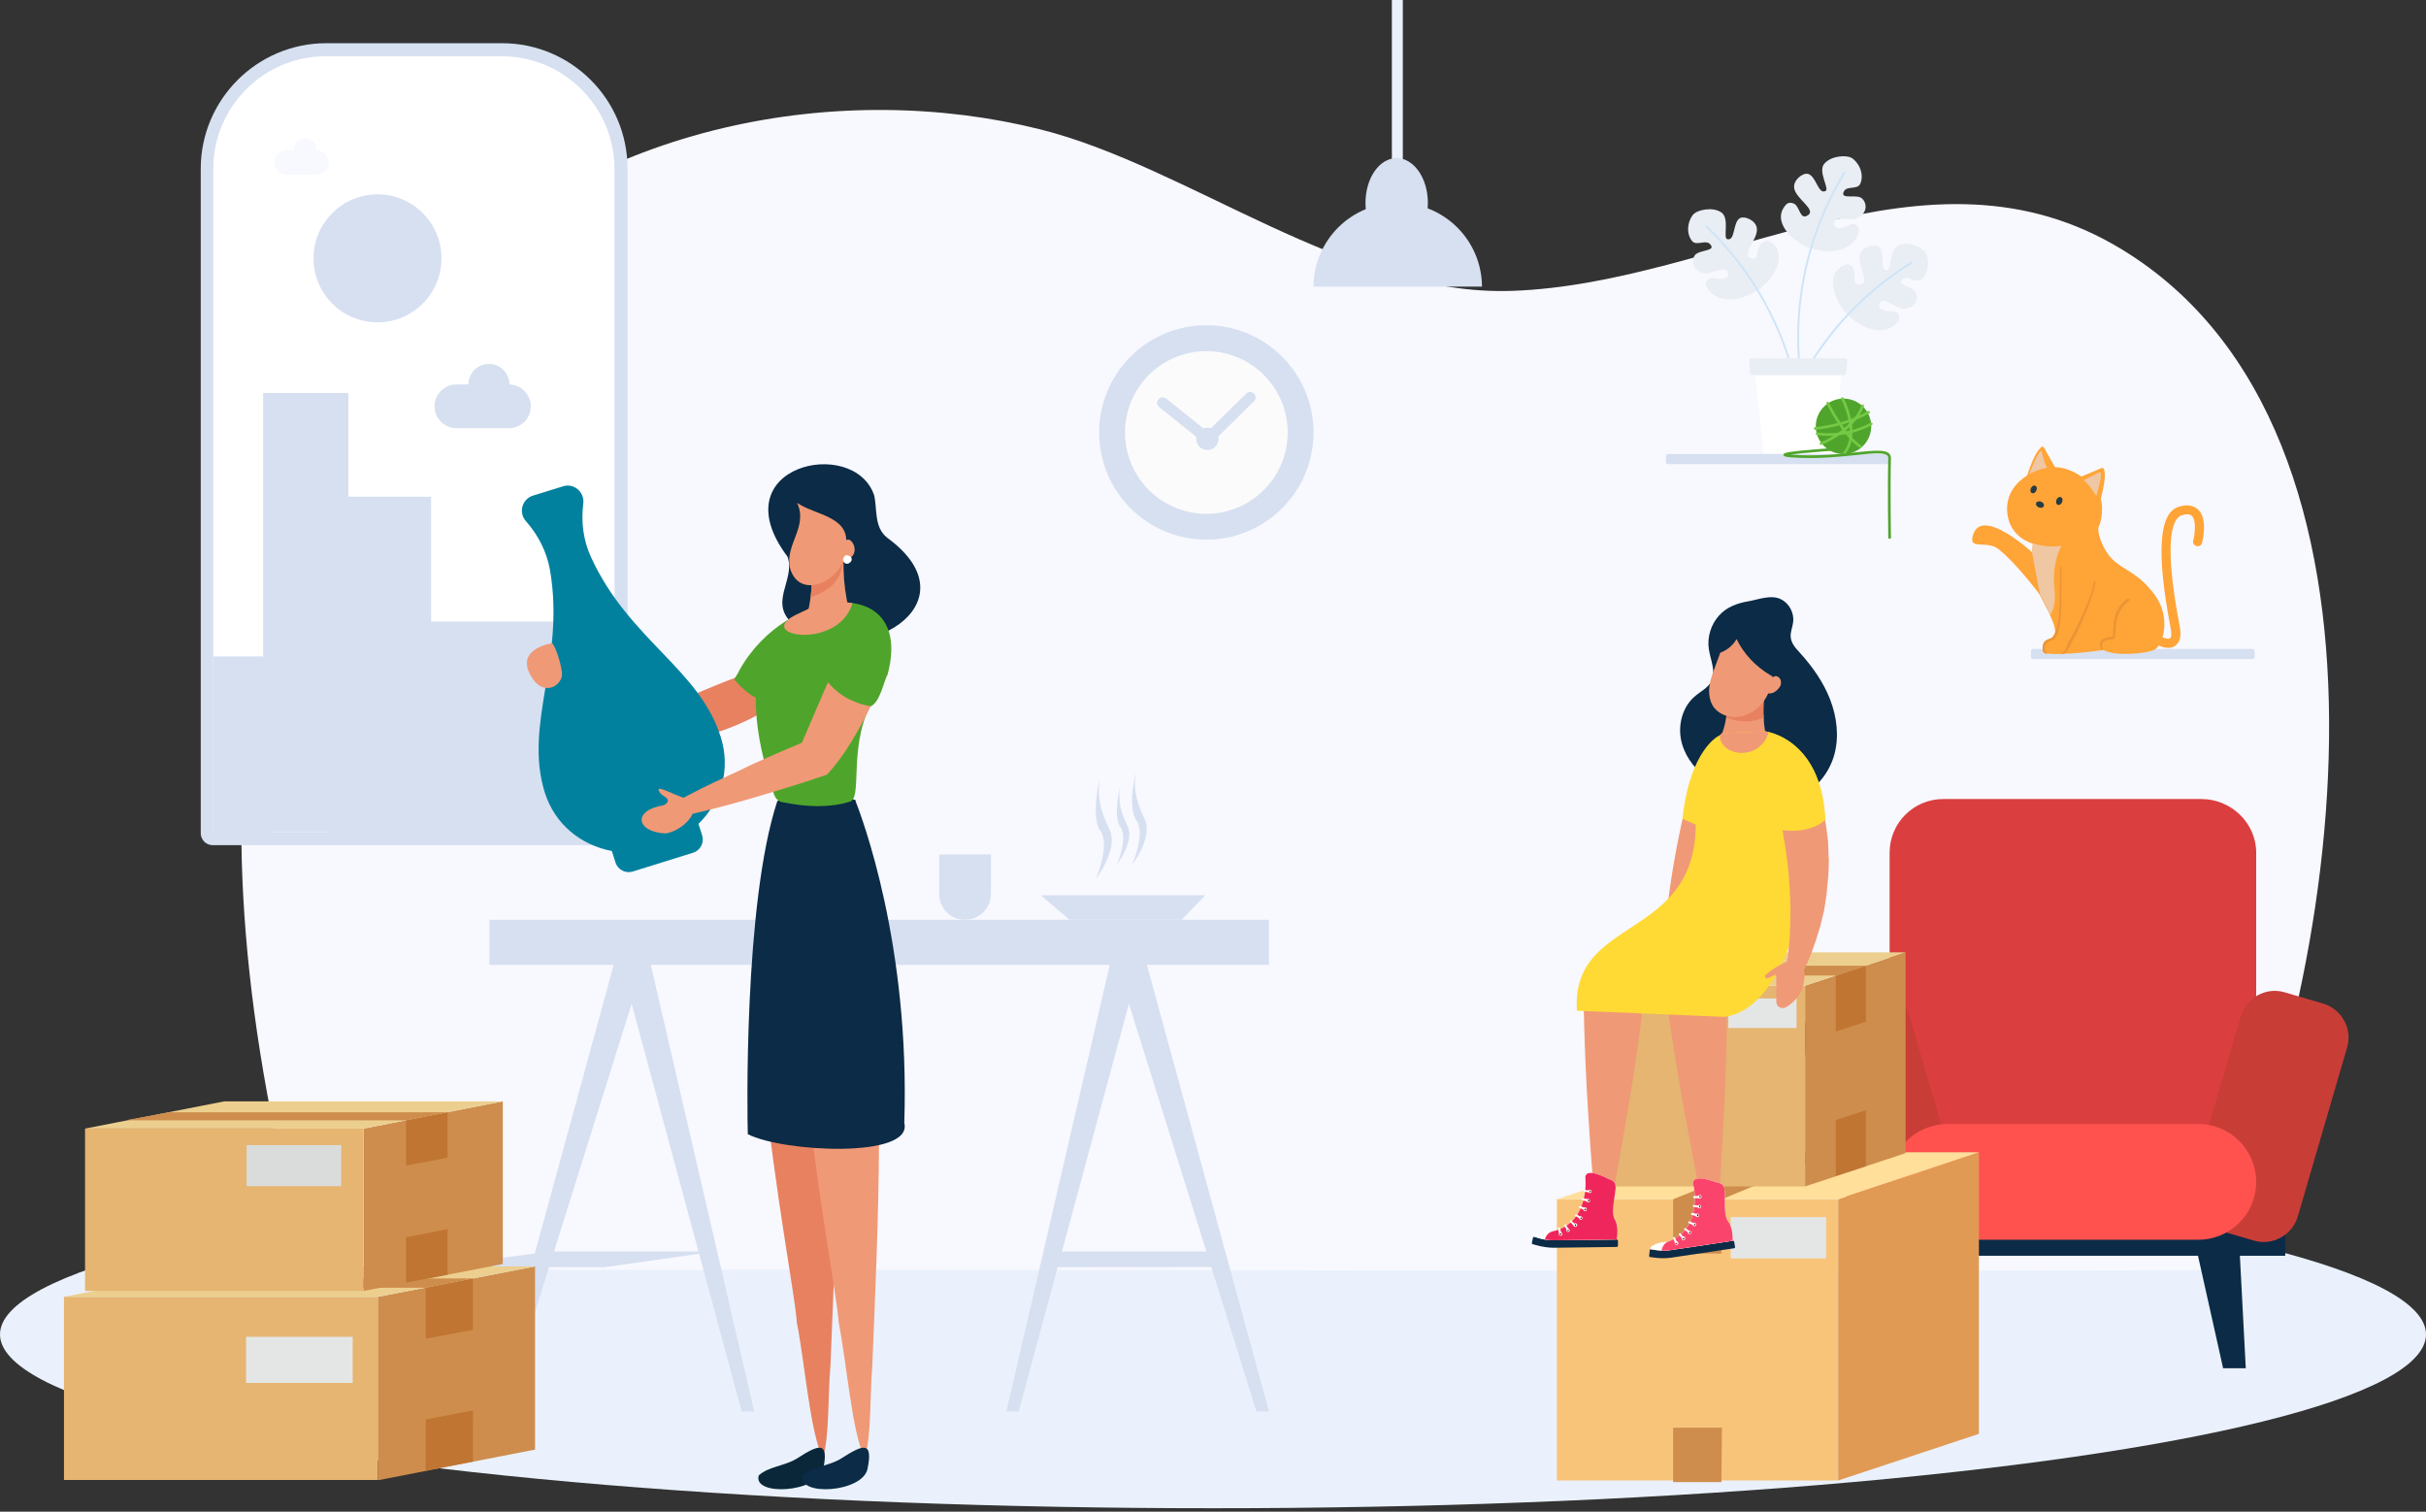 <svg version="1.1" id="Layer_1" xmlns="http://www.w3.org/2000/svg" x="0" y="0" viewBox="0 0 910 567" xml:space="preserve"><rect x="0" y="0" width="910" height="567" fill="#333333" stroke="none"/><style>.st0{fill:#eaf1fc}.st1{fill:#f8f8ff}.st2{fill:#fff}.st3{fill:#d6e0f0}.st4{fill:#e9edf4}.st5{fill:#cde4f7}.st7{fill:#e8815f}.st8{fill:#f09976}.st9{fill:#0b2b46}.st10{fill:#ffda35}.st12{fill:#590600}.st14{fill:#4fa52b}.st15{fill:#e5b571}.st16{fill:#ce8d4d}.st28{fill:#e4e6e6}.st31{fill:#233c45}.st36{fill:#eccf8e}.st37{fill:#c07532}.st38{fill:#dadcdc}.st46{fill:#ffa436}.st47{fill:#efc7a3}</style><ellipse class="st0" cx="455" cy="500.5" rx="455" ry="65.2"/><path class="st1" d="M828 476.4c51.9-107.9 80.5-314.3-32-382.8-73.6-44.9-150.2 12.8-228.9 15.5-61.7 2.1-121.3-46.7-177-60.6-146-36.5-375.7 58.4-274.7 427.9 252.5-.7 460.1.8 712.6 0z"/><path class="st2" d="M230.1 313.8h-148c-2 0-3.7-1.6-3.7-3.7V95.5C72.8 15.1 105 17.9 156 17.9h.1c81.1-5.3 77.7 34.8 77.7 77.7v214.7c-.1 1.9-1.7 3.5-3.7 3.5z"/><path class="st3" d="M230.8 317h-151c-2.5 0-4.5-2-4.5-4.5V63.3c0-25.9 21.1-47.1 47.1-47.1h65.9c26 0 47.1 21.1 47.1 47.1v249.2c-.1 2.5-2.1 4.5-4.6 4.5zM80 312.3h150.5V63.4c0-23.3-19-42.3-42.3-42.3h-65.9C99 21 80 40 80 63.3v249z"/><path class="st4" d="M692.2 99.3c-8 2.9-4.2 13.8.9 18.8 5.5 5.4 14.1 8.4 18.8 2.5 1.4-1.7.2-3.9-2-3.8-3.4.1-6-.8-4.7-3.3 1.2-2.4 6.5 2.3 8.5 2.3 4.3.1 6-3.2 5-5.9-.8-2.2-6.8-3-5.4-4.8 2.1-2.6 5.2 1.5 7.4-.4 3.4-2.8 2.8-8.3 1.3-10.3-1.2-1.6-6.2-4-9.9-2.4-3.5 1.5-2.5 9.2-4.2 9.4-3.2.2-.6-6.6-3.1-8.7-1.5-1.2-5.9-.4-7 2.5-1.4 3.8 3.9 11 0 11.5-3.5.5-1.5-3.6-2.6-5.9-.2-.6-1.5-2.1-3-1.5z"/><path class="st5" d="M667.2 161.9h-.1c-.2-.1-.3-.3-.2-.4 8.7-26.3 26.4-48.7 49.9-63.3.2-.1.4-.1.5.1.1.2.1.4-.1.5-23.4 14.5-41 36.9-49.6 63-.1 0-.2.1-.4.1z"/><path class="st4" d="M670 76.7c-5.8 6.2 2.4 14.2 9.2 16.4 7.4 2.3 16.3 1.1 18-6.2.5-2.2-1.6-3.6-3.5-2.5-3 1.6-5.7 2-5.7-.8 0-2.7 6.9-.9 8.6-1.7 3.9-1.9 3.9-5.6 1.8-7.5-1.7-1.6-7.4.3-7-1.9.7-3.3 5.3-1 6.4-3.6 1.8-4.1-1.2-8.7-3.5-9.8-1.8-.9-7.3-.8-10 2.3-2.5 2.9 2 9.4.5 10.2-2.8 1.6-3.5-5.7-6.7-6.4-1.9-.4-5.5 2.3-5.1 5.3.5 4 8.4 8.1 5.2 10.2-2.9 2-3-2.6-4.9-4.1-.4-.3-2.2-1.1-3.3.1z"/><path class="st5" d="M675.7 144c-.2 0-.3-.1-.3-.3-4-27.4 1.7-55.4 16.1-79 .1-.2.3-.2.5-.1s.2.3.1.5c-14.3 23.4-20 51.3-16 78.5 0 .2-.1.3-.4.4.1 0 0 0 0 0z"/><path class="st4" d="M663.9 90.7c7.2 4.4 1.3 14.4-4.7 18.2-6.5 4.1-15.5 5.3-19-1.3-1-2 .6-3.8 2.7-3.3 3.3.8 6 .4 5.3-2.3-.7-2.6-6.9.9-8.8.6-4.2-.8-5.2-4.4-3.7-6.8 1.3-2 7.3-1.6 6.2-3.6-1.5-3-5.4.4-7.2-1.8-2.8-3.5-1.1-8.7.8-10.3 1.5-1.3 6.9-2.7 10.2-.4 3.2 2.2.5 9.6 2.2 10 3.1.8 2-6.4 4.8-7.9 1.7-.9 5.9.8 6.3 3.8.6 4-6 10-2.4 11.2 3.3 1.2 2.2-3.2 3.7-5.2.7-.6 2.2-1.8 3.6-.9z"/><path class="st5" d="M675.7 157.1c-.2 0-.3-.1-.3-.3-3.1-27.3-15.8-52.8-35.7-71.7-.1-.1-.1-.3 0-.5.1-.1.3-.1.5 0 20 19.1 32.8 44.7 35.9 72.2-.1.1-.2.3-.4.3z"/><path class="st2" d="M661.6 169.9h25.9l4-35.5h-34z"/><path class="st4" d="M691.6 140.7h-34.2c-.5 0-.9-.4-.9-.9l-.4-4.4c-.1-.6.4-1 .9-1h35c.6 0 1 .5.9 1l-.4 4.4c0 .6-.4.9-.9.9z"/><path class="st3" d="M625.7 170.3c-.5 0-.8.4-.8.8v2.2c0 .5.4.8.8.8H708c.5 0 .8-.4.8-.8v-2.2c0-.5-.4-.8-.8-.8h-82.3zm136.9 73.1c-.5 0-.8.4-.8.8v2.2c0 .5.4.8.8.8h82.3c.5 0 .8-.4.8-.8v-2.2c0-.5-.4-.8-.8-.8h-82.3z"/><path class="st9" d="M724.3 513.2h-8.5l3.1-59.1h18.6zm109.6 0h8.5l-3.1-59.1h-18.6z"/><path class="st9" d="M704 456.5h153.2V471H704z"/><path d="M846.3 414.4c0 11.1-9.4 20.4-20.5 20.4h-96.9c-11.1 0-20.1-9.3-20.1-20.4v-94.6c0-11.1 9-20.1 20.1-20.1h96.9c11.1 0 20.5 9 20.5 20.1v94.6z" fill="#db3e3e"/><path d="M734.8 444.6c2.1 7-2 14.4-9 16.5l-14.4 4.2c-7 2.1-14.4-2-16.5-9l-18.5-63.4c-2.1-7 2-14.4 9-16.5l14.4-4.2c7-2.1 14.4 2 16.5 9l18.5 63.4zm87.2 0c-2.1 7 2 14.4 9 16.5l14.4 4.2c7 2.1 14.4-2 16.5-9l18.5-63.4c2.1-7-2-14.4-9-16.5l-14.4-4.2c-7-2.1-14.4 2-16.5 9L822 444.6z" fill="#c93d37"/><path d="M846.3 443.3c0 12-9.7 21.7-21.7 21.7h-94.1c-12 0-21.7-9.7-21.7-21.7s9.7-21.7 21.7-21.7h94.1c12 0 21.7 9.7 21.7 21.7z" fill="#ff524f"/><circle class="st3" cx="452.5" cy="162.2" r="40.2"/><circle transform="rotate(-31.277 452.525 162.192)" cx="452.5" cy="162.2" fill="#fcfbfc" r="30.5"/><path class="st3" d="M434.8 152.7l16.9 13.5c.8.7 2 .6 2.8-.1l15.9-15.6c.8-.8.8-2.1 0-2.9-.8-.8-2.1-.8-2.9 0l-14.6 14.3-15.4-12.4c-.7-.6-1.7-.6-2.4-.2-.2.1-.4.3-.5.5-.9.8-.7 2.1.2 2.9z"/><circle class="st3" cx="452.9" cy="164.6" r="4.2"/><path class="st3" d="M471.3 529.4l-52.9-169.1 10.6-2.8 47 171.9z"/><path class="st3" d="M377.5 529.4l39.9-172.3 10.6 2.6-45.9 169.7z"/><path class="st3" d="M455.9 475.2l-63.9.1v-5.9h62.3zM189 529.4l53-169.1-10.6-2.8-47 171.9z"/><path class="st3" d="M282.9 529.4L243 357.1l-10.6 2.6 45.8 169.7z"/><path class="st3" d="M162.8 475.2l63.9.1 41.6-5.9h-62.2zm20.8-113.3H476V345H183.6z"/><path class="st15" d="M24 486.4h117.8v68.7H24z"/><path class="st28" d="M92.3 501.4h40v17.3h-40z"/><path class="st28" d="M96.2 503h.8v13.6h-.8zm2.2 0h.8v13.6h-.8zm2.1 0h.8v13.6h-.8zm2.1 0h.8v13.6h-.8z"/><path class="st28" d="M102.7 503h.8v13.6h-.8zm2.1 0h.8v13.6h-.8zm2.1 0h.8v13.6h-.8zm2.1 0h.8v13.6h-.8zm1.3 0h.8v13.6h-.8zm2.1 0h.8v13.6h-.8zm2 0h.8v13.6h-.8zm2.1 0h.8v13.6h-.8zm2.2 0h.8v13.6h-.8zm2.1 0h.8v13.6h-.8z"/><path class="st28" d="M120.8 503h.8v13.6h-.8zm2.2 0h.8v13.6h-.8zm2.1 0h.8v13.6h-.8zm2.1 0h.8v13.6h-.8z"/><path class="st16" d="M200.7 475l-58.9 11.4v68.8l58.9-11.5z"/><path class="st36" d="M24 486.4L82.9 475h117.8l-58.9 11.4z"/><path class="st37" d="M159.7 483v19.1l17.7-3.3v-19.3z"/><path class="st16" d="M59.5 479.5l-2.4.5-3.7.7-12.3 2.3h118.6l17.7-3.5z"/><path class="st37" d="M159.7 532.4v19.2l17.7-3.4V529z"/><path class="st15" d="M31.9 423.3h104.4v60.9H31.9z"/><path class="st38" d="M92.5 429.5H128v15.4H92.5z"/><path class="st38" d="M96 431h.7v12.1H96zm1.9 0h.7v12.1h-.7zm1.9 0h.7v12.1h-.7zm1.8 0h.7v12.1h-.7z"/><path class="st38" d="M101.7 431h.7v12.1h-.7zm1.9 0h.7v12.1h-.7zm1.9 0h.7v12.1h-.7zm1.8 0h.7v12.1h-.7zm1.2 0h.7v12.1h-.7zm1.8 0h.7v12.1h-.7zm1.8 0h.7v12.1h-.7zm1.9 0h.7v12.1h-.7zm1.9 0h.7v12.1h-.7zm1.9 0h.7v12.1h-.7z"/><path class="st38" d="M117.8 431h.7v12.1h-.7zm1.9 0h.7v12.1h-.7zm1.9 0h.7v12.1h-.7zm1.9 0h.7v12.1h-.7z"/><path class="st16" d="M188.6 413.1l-52.2 10.2v60.9l52.2-10.1z"/><path class="st36" d="M31.9 423.3l52.2-10.2h104.5l-52.2 10.2z"/><path class="st37" d="M152.3 420.2v17l15.6-3v-17z"/><path class="st16" d="M63.5 417.2l-2.2.4-3.3.6-10.9 2h105.2l15.6-3z"/><path class="st37" d="M152.3 464.1v17l15.6-3V461z"/><path fill="#f8c47a" d="M584 449.8h105.5v105.5H584z"/><path fill="#e19a54" d="M742.3 432.2l-52.8 17.6v105.5l52.8-17.5z"/><path fill="#ffdf9a" d="M584 449.8l52.8-17.6h105.5l-52.8 17.6z"/><path class="st28" d="M649.2 456.5H685V472h-35.8z"/><path class="st28" d="M652.7 458h.7v12.2h-.7zm1.9 0h.7v12.2h-.7zm1.9 0h.7v12.2h-.7zm1.9 0h.7v12.2h-.7z"/><path class="st28" d="M658.4 458h.7v12.2h-.7zm1.9 0h.7v12.2h-.7zm1.9 0h.7v12.2h-.7zm1.9 0h.7v12.2h-.7zm1.2 0h.7v12.2h-.7zm1.8 0h.7v12.2h-.7zm1.9 0h.7v12.2h-.7zm1.9 0h.7v12.2h-.7zm1.9 0h.7v12.2h-.7zm1.9 0h.7v12.2h-.7z"/><path class="st28" d="M674.7 458h.7v12.2h-.7zm1.9 0h.7v12.2h-.7zm1.9 0h.7v12.2h-.7zm1.9 0h.7v12.2h-.7z"/><path class="st16" d="M671.3 432.2l-43.7 17.6h18.3l42.3-17.6zm-43.7 17.6v20.4h18.1l.2-20.4zm0 85.7v20.4h18.1l.2-20.4z"/><path class="st15" d="M601.8 369.7h75.3V445h-75.3z"/><path class="st16" d="M714.8 357.2l-37.7 12.5V445l37.7-12.5z"/><path fill="#eccf8f" d="M601.8 369.7l37.7-12.5h75.3l-37.7 12.5z"/><path d="M688.6 420.1v21l11.3-3.7v-21zm0-54.2v21l11.3-3.7v-21z" fill="#c07632"/><path class="st16" d="M624.6 362.2l-1.6.5-2.3.8-7.9 2.4h75.8l11.3-3.7z"/><path class="st28" d="M648.3 374.5h25.6v11.1h-25.6z"/><path class="st28" d="M650.8 375.6h.5v8.7h-.5zm1.4 0h.5v8.7h-.5zm1.4 0h.5v8.7h-.5zm1.3 0h.5v8.7h-.5z"/><path class="st28" d="M655 375.6h.5v8.7h-.5zm1.3 0h.5v8.7h-.5zm1.4 0h.5v8.7h-.5zm1.3 0h.5v8.7h-.5zm.9 0h.5v8.7h-.5zm1.3 0h.5v8.7h-.5zm1.3 0h.5v8.7h-.5zm1.3 0h.5v8.7h-.5zm1.4 0h.5v8.7h-.5zm1.3 0h.5v8.7h-.5z"/><path class="st28" d="M666.6 375.6h.5v8.7h-.5zm1.3 0h.5v8.7h-.5zm1.4 0h.5v8.7h-.5zm1.3 0h.5v8.7h-.5z"/><path class="st3" d="M443.2 345h-42l-10.8-9.2h61.7zm-18.5-20.7s7.9-10.3 4.7-17-4.3-11.3-3.4-17.6c0 0-3.2 13.2.3 18 3.5 4.9-1.6 16.6-1.6 16.6zm-5.7-.1s6.6-8.7 4-14.2c-2.7-5.6-3.6-9.4-2.9-14.8 0 0-2.7 11.1.2 15.1 2.9 4.1-1.3 13.9-1.3 13.9zm-7.9 5.4s8.6-11.2 5.1-18.4c-3.5-7.2-4.7-12.2-3.7-19.1 0 0-3.5 14.4.3 19.6 3.7 5.2-1.7 17.9-1.7 17.9zM362 345c-5.4 0-9.7-4.3-9.7-9.7v-14.8h19.4v14.8c0 5.3-4.4 9.7-9.7 9.7z"/><path class="st7" d="M297.5 259.4c-11.9 9.6-29 17.4-44.9 18.6-17.2-7.4-47.7-24.1-44.4-27.2 16.2.5 27 6.3 46.2 12.3 7.5-3.3 65.8-29.7 43.1-3.7zm14 252.8c2.2-53.9 5.3-115.4-2.3-170.3-2.4-10.1.5-38.1-11.4-29.4-30.2 22.5-.1 163.9 1.1 183.6 3 14.9 4.9 41 9.8 51 2.5-9.8 1.7-21 2.8-34.9z"/><path d="M308.8 551c-2 8.9-26.5 10.3-24.2 2.4 3.7-3.4 9.8-3.5 14.4-6.4 8.1-5.2 12-6.7 9.8 4z" fill="#0a273a"/><path class="st8" d="M327.2 512.2c2.2-53.9 5.3-115.4-2.3-170.3-2.4-10.1.5-38.1-11.4-29.4-30.2 22.5-.1 163.9 1.1 183.6 3 14.9 4.9 41 9.8 51 2.5-9.8 1.8-21 2.8-34.9z"/><path class="st9" d="M325.4 551c-2 8.9-26.5 10.3-24.2 2.4 3.7-3.4 9.8-3.5 14.4-6.4 8.1-5.2 12-6.7 9.8 4zm-33.8-250.6c-12.7 38.3-11.3 119.2-11.1 125 13.2 6.8 62.1 9.2 58.7-4.2 2.2-67.3-16.1-115.1-18.3-120.8 1.7-1-15.9-2.7-29.3 0zm36.3-114.6c1.2 5.2-.1 12 4.9 15.9 34.1 24.9-10.4 50.3-34.5 33-10.8-8.2.3-17-2.9-25.9-25.7-34.2 25-45.5 32.5-23z"/><path class="st8" d="M300.7 238c5.1 3.1 18.9 1.6 18.7-5.6-2.9-10.1-3.7-19.7-2.4-30.7-3.8 2.8-11.4 5.4-12.4 10.7.3 8.5-.9 17-3.9 25.6z"/><path class="st14" d="M332.9 253.1c-1.4 2.3-2.8 10.8-6.7 12-8 16.5-2.4 35.1-7.8 35.7-7.3 2.2-16 1.9-24.1.2-5.1-.3-4-6.1-6.2-10.4-2.3-7.5-4.7-18.1-4.6-28.9-2.7-1.3-5.9-4.3-7.1-5.8-1.7-1.6-.6-1.1 1-4.6 17.7-31.8 65.8-36.3 55.5 1.8z"/><path class="st8" d="M319.8 226.2c-5.4 18.3-38.5 12.1-20.2 3.9 6.4-2.8 8-5.5 20.2-3.9z"/><path class="st7" d="M304.1 224c12.6-4.2 12.4-11.7 13-22.3-15 9.2-11.5 6-13 22.3z"/><path class="st8" d="M317 205.8c.9 10.8-16.9 20.6-20.7 7.2-1.9-8.9 6.9-15.3 2.7-24.4 6.6 4.7 21.1 5.1 18 17.2z"/><path class="st8" d="M316.7 204c1.2-4.7 6.2 1.9 2.6 5-5.8 4.1-3.3-1.2-2.6-5z"/><path class="st3" d="M138.8 233.1h91.7v79.2h-91.7z"/><path d="M204.3 297.1c-7.9-25.7 7.8-49.7 2-83.3-1.2-6.8-4.4-13.1-9-18.3-2.9-3.2-1.5-8.3 2.6-9.6l11.3-3.5c4.1-1.3 8.1 2.2 7.6 6.4-.9 6.9 0 13.9 2.9 20.2 14.2 31 40.8 42 48.7 67.6 3.8 12.2 0 24.2-8.4 32.4l1.4 4.4c.8 2.7-.7 5.5-3.3 6.4l-22.8 7.1c-2.7.8-5.5-.7-6.4-3.3l-1.4-4.4c-11.5-2.2-21.4-9.9-25.2-22.1z" fill="#02819f"/><path class="st2" d="M316.2 210.1c1.1 3.6 5.9-1 1.4-1.9-.6.1-1.3.6-1.4 1.9z"/><path class="st8" d="M326.6 264.9c-4 8.2-10 19-16.5 25.7-19.6 6.7-63.9 19.9-63.4 15.4 6.8-6.8 25.5-14.3 35.2-19.2 6-2.7 12.3-5.5 18.9-8.2 3.2-7.3 6.3-14.9 9.8-22.7 5.3 6.6 12.8 8.5 16 9z"/><path class="st8" d="M258.3 299.3c-2.1 1.1-13.5-6.3-10.9-2.2.9 1.8 5.4 2.4 1.7 4.9-12.1 1.9-10.5 10.1.6 10.6 5.8-.8 14.4-8.3 8.6-13.3z"/><path class="st46" d="M760.3 178.7s1.6-5.4 3.5-8.6c.7-1.2 1.4-2 1.9-2.4.3-.3.8-.2 1 .2l5.1 9.1c.1 0-10.4.5-11.5 1.7z"/><path class="st47" d="M765.9 169.6c.5 1.9 1.2 5.1 2.3 6.2 0 0-2.9.2-7.2 2.4 0 0 2.5-6.4 3.8-8.3.6-.9.9-.9 1.1-.3z"/><path class="st46" d="M752.9 191.9c.7 9.8 9.6 12 9.6 12s-.9 10.1.8 15.1c1.7 5 9.1 16 7.3 18.9-1.7 3-3.7 1.9-3.9 4.1-.2 2.1-2.6 3.3 4.7 3.3 7.3 0 17.6-1.5 17.6-1.5 4.3 2.5 16.4 1.4 19.3-.2s6.3-11.8 0-20.4c-6.3-8.6-12-9.4-16-13.5s-5.9-10.7-5-12.3c.9-1.6 2.2-8.3-.1-12.3-2.3-4-9.7-9.9-16.6-9.9-6.9 0-18.5 5.6-17.7 16.7z"/><path class="st46" d="M787.8 187.8s1.5-5 1.7-8.8c.1-1.4-.1-2.4-.3-3-.1-.4-.6-.6-1-.4l-9.7 4.1c-.1 0 9 6.5 9.3 8.1z"/><path class="st47" d="M787.1 177.3c-2.5 1.3-4.2 2.2-5.5 2.8 0 0 2.5 2 4.7 6 0 0 1.8-5.8 1.8-7.9 0-1.1-.5-1.2-1-.9z"/><path class="st31" d="M766.6 189.9c-.3.6-1.1.7-1.9.4-.8-.4-1.2-1.1-.9-1.7.3-.6 1.1-.7 1.9-.4.8.3 1.2 1.1.9 1.7zm6.5-3.4c.6.3.7 1.1.4 1.9-.4.8-1.1 1.2-1.7.9-.6-.3-.7-1.1-.4-1.9.4-.8 1.1-1.2 1.7-.9z"/><ellipse transform="rotate(-64.603 762.785 183.573)" class="st31" cx="762.8" cy="183.6" rx="1.5" ry="1.1"/><path class="st47" d="M773.3 204.7s-2.9 4.6-2.9 12.8c.4 6 1.1 9.2-1.4 13.2 0 0-2-4.8-4.5-9.2-1.6-2.8-3.1-9.1-1.9-17.7-.1 0 5.1 1.8 10.7.9z"/><path d="M788.5 243.8c-.4-.4-.8-.9-.8-2.1 0-2.5 3.5-2.8 4.8-2.9.1-.5.1-1.9.3-4.3.5-7.3 5-9.8 5.3-9.9.3-.2.6-.2.7.1.1.3 0 .6-.3.8-.2.1-4.3 2.6-4.8 9.1-.3 4.5-.5 4.7-.7 4.9l-.4.2c-1.4.1-3.9.6-4.1 1.9-.2 1.3.3 1.9.5 2.1m3.6-4.8zm-25.5 6.2c-.5-.4-.8-1-.9-1.7v-.4c0-1.8.5-2.9 3.1-3.6 1.8-.5 3.3-6 3.3-14.2 0-3.6.2-12.1.2-12.2 0-.3.1-.5.3-.5.2 0 .2.3.2.6 0 .1-.1 8.8-.1 12.4 0 9.3-1.2 14-3.6 14.7-2.2.7-2.6 1.7-2.6 2.9v.2c0 .4.4 1.5 1 1.9m4.7.1c2.2-.5 2.6-3.2 3.1-4.2.4-.8.6-1.3.9-1.6.6-.8 8.2-15.7 8.7-21.1 0-.3.1-.6.4-.6.3 0 .2.3.2.6-.5 5.6-7.8 21.1-8.5 21.8-.1.1-.4.8-.7 1.3-.5 1.1-1.1 2.4-1.9 3.2-.2.2-.4.3-.7.5" fill="#ea9436"/><path class="st46" d="M813.4 243c-2.2 0-4.4-1.2-4.8-1.4-.8-.5-1.1-1.5-.7-2.3.5-.8 1.5-1.1 2.3-.7 1.1.6 3.2 1.3 3.8.8.4-.3.7-1.5.2-3.9-5.4-28.2-4.4-43.1 3-45.4 3.1-1 5.5-.6 7.3 1 3.7 3.5 1.7 11.6 1.5 12.5-.2.9-1.2 1.5-2.1 1.2-.9-.2-1.5-1.2-1.2-2.1.6-2.3 1.2-7.5-.5-9.2-.7-.7-2-.8-3.9-.2-2.5.8-7.5 6.3-.7 41.5.7 3.6.2 6.1-1.6 7.3-.7.7-1.6.9-2.6.9zm-51.2-35.9s-18.2-16.7-21.9-7c-2.6 6.8 4.8 2.2 9.4 5.9 6.6 5.2 15.5 17.1 15.5 17.1l-3-16z"/><circle class="st14" cx="691.5" cy="159.9" r="10.4"/><path d="M685.6 151.2s5.7 11.8 12.2 16.3m-16.9-6.8s10.9-.8 20-6.1m-9.8-5.1s7 13.3.5 20.7m-8.5-3.8s12.2-4.8 15.6-14.2m3.2 6.8s-8.9 5.3-20.3 3.7" fill="none" stroke="#75c945" stroke-linecap="round" stroke-miterlimit="10"/><path d="M686.9 168.6s-24.3 1.6-15.5 2.4c20.7 1.7 37.6-4.7 37.4.9-.3 10.5 0 29.7 0 29.7" fill="none" stroke="#4fa52b" stroke-linecap="round" stroke-miterlimit="10"/><path class="st8" d="M207 241.3s-13.1 1.8-8.3 11.4 12.6 4.3 12.1-.3-3-11.2-3.8-11.1z"/><path class="st7" d="M668.2 259.5c-1.4-1.3-3.2-3.5-4.9-5.6-.9-1.1-2.6-.6-2.8.8-.2 2.5-1.2 4.9-2.9 5.2-2.4.3-4.5-1.3-6.6-2.4-1.4-.8-3-1.4-4.6-1.1-.9.2-1.8.7-2.3 1.5-1.2 1.9.2 4.2 1.8 5.7 5.3 5 13.6 6.6 20.4 4 .7-2.8 1.3-5.4 1.9-8.1z"/><path class="st8" d="M635 290.8s-10.4 38.7-10.6 65.6c0 0-4.5 13.2 1.8 18.5l16.4-82.8-7.6-1.3z"/><path class="st9" d="M667.9 224.7c3.2 1.5 5.2 5.2 4.7 8.7-.2 1.9-1.1 3.7-.9 5.6.2 2.3 1.9 4.2 3.5 5.9 4.7 5.2 8.8 11 11.3 17.5s3.4 13.8 1.6 20.5c-1.8 6.7-6.5 12.8-12.9 15.6-6.3 2.7-13.6 1.9-20.3.1-5.5-1.5-10.9-3.8-15.4-7.3-4.5-3.6-8-8.6-9-14.2s.7-11.9 5-15.7c2.2-2 5.2-3.3 6.5-6 1.7-3.7-.4-7.9-1-11.9-.7-4.5.8-9.3 3.8-12.6 2.9-3.3 7-4.7 11.2-5.4 3.8-.7 8.3-2.5 11.9-.8z"/><path class="st8" d="M615.7 381.9c-.1 1.1-.3 2.2-.4 3.3-1.4 11.1-3.1 21.7-4.7 31.3-1.6 9.6-3.2 18.3-4.5 25.5-.4 2.3-.8 4.4-1.2 6.4-.4 1.8-.7 3.5-1 5.1-1.1 1.3-3 2.3-5.2 2.8-.2-2.1-.4-4.6-.7-7.4-.2-2.3-.4-4.8-.6-7.5-.6-7.4-1.2-16.2-1.8-26-.6-9.8-1.1-20.5-1.4-31.8-.2-6.6-.2-13.1-.1-19.2 6.9-.9 14.2-1 21.6-.3.6.1 1.3.1 1.9.2-.5 5.7-1.2 11.5-1.9 17.6zm32 2.4c-.1 11.3-.5 22.1-1 31.9-.5 9.8-1 18.6-1.4 26.1-.1 2.2-.3 4.4-.4 6.3-.1 2.1-.3 4-.4 5.8-1 1.3-2.7 2.4-4.8 3.1-.5-2.1-1-4.5-1.5-7.3-.5-2.3-1-4.8-1.5-7.6-1.4-7.3-3.1-16.1-4.9-25.8-1.7-9.7-3.6-20.4-5.2-31.6-.2-1.4-.4-2.9-.6-4.3-.8-6.1-1.6-12.1-2.1-17.8h3.1c7.1 0 14 .7 20.6 2.1.2 6.1.2 12.5.1 19.1zm14.4-110c-4.7 3.4-10.9 3.6-16.1.7.7-1.9 1.2-3.9 1.5-6 .1-.6.1-1.2.2-1.8 0-.3 0-.7.1-1v-.8c5.1-.7 9.9-2.5 14-5.1-.2 1.9-.3 3.9-.3 5.8 0 1 0 2 .1 3 0 1.8.2 3.5.5 5.2z"/><path class="st7" d="M661.4 266.2c0 1 0 2 .1 3-2.1.9-4.4 1.4-6.7 1.4-2.5 0-5-.5-7.3-1.5.1-.6.1-1.2.2-1.8 0-.3 0-.7.1-1v-.8c5.1-.7 9.9-2.5 14-5.1-.3 1.9-.4 3.8-.4 5.8z"/><path class="st8" d="M665 253.8c-.3 1.5-.7 2.9-.9 3.9-.1.3-.2.7-.2 1-.2.4-.4.8-.6 1.3-1.3 2.9-3.3 5.4-6 7-.9.5-1.8 1-2.7 1.3-2.2.8-4.7.8-6.9.2h-.1c-1.7-.5-3.3-1.5-4.5-2.9-2.4-3-2.4-7.3-1.3-11 .1-.3.2-.7.3-1 .8-2.5 2.1-5.8 3.2-8.8 2.5-.9 4.7-2.7 6.1-5.1 2.7 5.6 7.2 10.3 12.6 13.5.3.2.7.4 1 .6z"/><path class="st8" d="M664.5 255c0-.7.7-1.3 1.4-1.4.7-.1 1.4.4 1.8 1 .4.6.4 1.4.3 2.1-.2.7-.6 1.3-1.1 1.8-.5.6-1.2 1.1-2 1.4s-1.7.3-2.4-.1c.1-1.7 1-3.5 2-4.8z"/><path class="st10" d="M646.7 381.4l-55.2-2.3c-2.3-35.7 44.3-26 44.6-69.8l-5-2.2c2.8-26.1 13.6-31.2 14-31.3.5-.4.8-.7.8-.8l16.1-.7s.5.1 1.3.3c3.3.8 11.8 3.8 17.1 14.6 2.2 4.6 3.8 10.5 4.2 18.3 0 0-1.9 2.2-6.2 3.4 1.1 23.8-9.1 67.9-31.7 70.5z"/><path class="st8" d="M686 321.9v1.3c0 1.8-.1 3.6-.2 5.4-.1 1.1-.2 2.1-.3 3.1-.1.8-.2 1.5-.2 2.2 0 .4-.1.9-.1 1.3-.1.4-.1.9-.2 1.3-.1.9-.3 1.7-.4 2.6-.1.8-.3 1.7-.4 2.5l-.6 2.4c-.4 1.6-.7 3.2-1.2 4.7-.9 3-1.8 5.8-2.8 8.4-.5 1.3-1 2.5-1.5 3.7-.5 1.1-1 2.1-1.4 3 .4 2.5.1 5.2-.9 7.5-1.2 2.7-3.3 5-5.9 6.5-1.6.9-3.6-.2-3.6-2.1v-10.2c-.7.3-1.9.8-3.1 1.4-.8.4-1.6-.7-.9-1.3 2.3-2 5.4-3.9 8-4.9.1-.6.2-1.3.3-1.9.2-1.2.2-2.4.4-3.7.3-2.5.4-5.3.5-8.1.1-1.4 0-2.9.1-4.4v-2.2c0-.8-.1-1.5-.1-2.3 0-.8 0-1.5-.1-2.3v-1.2c0-.4-.1-.8-.1-1.2l-.3-4.8c-.2-1.6-.3-3.2-.5-4.7 0-.4-.1-.8-.1-1.2-.1-.4-.1-.8-.2-1.1-.1-.8-.2-1.5-.3-2.3-.1-.7-.2-1.5-.3-2.2-.1-.7-.2-1.5-.4-2.2 0-.2-.1-.4-.1-.5-.2-1.2-.3-2.5-.6-3.6-.5-2.7-.9-5.3-1.3-7.7-.2-1.2-.4-2.4-.6-3.5-.2-1.1-.4-2.2-.5-3.3-.2-2.1-.6-4-.7-5.8-.1-.9-.1-1.7-.1-2.5v-2.2c.2-2.7 1-4.6 2.4-5.3 1.4-.7 3.3 0 5.5 1.9.5.5 1.1 1 1.7 1.7.6.6 1.1 1.4 1.6 2.2 1.1 1.6 2.3 3.5 3.3 5.7.5 1.1 1 2.3 1.5 3.5.5 1.2.9 2.5 1.3 3.9.9 2.7 1.5 5.7 2.1 8.8.3 1.6.5 3.2.7 4.8.1.8.2 1.7.3 2.5 0 .8.1 1.7.1 2.6 0 .9.1 1.7.1 2.6 0 .3 0 .7.1 1.2z"/><path class="st10" d="M662.1 274.3s21.1 2.3 22.6 33.1c0 0-5.5 6.4-19.6 3.4l-3-36.5z"/><path class="st8" d="M663.4 274.6c-.5 2.2-1.8 4.2-3.6 5.6-2.7 2.2-6.6 2.8-9.9 1.6-1.8-.6-3.5-1.9-4.3-3.6-.4-.8-.5-1.6-.5-2.4.5-.4.8-.7.8-.8l16.1-.7c.1 0 .5.1 1.4.3z"/><path class="st9" d="M574.6 466.2c0 .3.2.5.5.5 0 0 3.9 1.3 7.7 1.3 5.9-.1 23.6-.3 23.6-.3.3 0 .5-.2.5-.5v-1.8c0-.3-.2-.5-.5-.5 0 0-17.7.2-23.6.3-3.5 0-7.3-1.3-7.3-1.3-.3 0-.5.2-.5.5l-.4 1.8z"/><path class="st2" d="M606.4 464.9s1-4.7-.7-7.5.6-10.4.3-12.5c-.3-2.1-1-1.9-4.6-3.6-3.6-1.7-7-2.2-6.7.8.4 3 .2 17.1-12.5 19.8-3-.6-7.5.8-6.6 2 .5 0 3 1.4 7.3 1.3 9.3-.1 23.5-.3 23.5-.3z"/><path d="M594.7 442.1c-.4-3 3.1-2.5 6.7-.8s4.3 1.5 4.6 3.6c.3 2.1-2 9.7-.3 12.5 1.7 2.8.7 7.5.7 7.5s-14.2.2-23.6.3c-1.3 0-2.4-.1-3.3-.3 0 0 .5-2.4 2.7-3 12.7-2.6 12.8-16.7 12.5-19.8z" fill="#ef265b"/><path class="st2" d="M584.7 463c-.1-.4.1-.7.5-.8.4-.1.7.1.8.5.1.4-.1.7-.5.8-.4 0-.7-.2-.8-.5z"/><path class="st12" d="M584.9 462.9c-.1-.2.1-.4.3-.5.2-.1.4.1.5.3.1.2-.1.4-.3.5-.2 0-.4-.1-.5-.3z"/><path class="st2" d="M584.4 460.9c-.1-.2.1-.4.3-.5.2-.1.4.1.5.3l.4 1.6c.1.2-.1.4-.3.5-.2.1-.4-.1-.5-.3l-.4-1.6zm3.2.9c-.2-.3-.1-.7.2-.9.3-.2.7-.1.9.2.2.3.1.7-.2.9-.3.2-.7.1-.9-.2z"/><path class="st12" d="M587.8 461.6c-.1-.2 0-.4.1-.5.2-.1.4 0 .5.1.1.2 0 .4-.1.5-.1.2-.4.1-.5-.1z"/><path class="st2" d="M586.8 459.8c-.1-.2 0-.4.1-.5.2-.1.4 0 .5.1l.9 1.5c.1.2 0 .4-.1.5-.2.1-.4 0-.5-.1l-.9-1.5zm3.6.2c-.3-.3-.3-.7 0-1 .3-.3.7-.3 1 0 .3.3.3.7 0 1-.3.2-.8.3-1 0z"/><path class="st12" d="M590.6 459.8c-.2-.1-.2-.4 0-.5.1-.2.4-.2.5 0 .2.1.2.4 0 .5-.1.1-.4.1-.5 0z"/><path class="st2" d="M589 458.4c-.2-.1-.2-.4 0-.5.1-.2.4-.2.5 0l1.2 1.2c.2.1.2.4 0 .5-.1.2-.4.2-.5 0l-1.2-1.2zm3.6-1c-.3-.2-.4-.6-.2-.9.2-.3.6-.4.9-.2.3.2.4.6.2.9-.1.3-.6.4-.9.2z"/><path class="st12" d="M592.8 457.2c-.2-.1-.2-.3-.1-.5s.3-.2.5-.1.2.3.1.5c-.1.1-.4.2-.5.1z"/><path class="st2" d="M591 456.1c-.2-.1-.2-.3-.1-.5s.3-.2.5-.1l1.5.9c.2.1.2.3.1.5s-.3.2-.5.1l-1.5-.9zm3.3-1.9c-.3-.1-.5-.5-.4-.9.1-.3.5-.5.9-.4.3.1.5.5.4.9-.1.4-.5.5-.9.4z"/><path class="st12" d="M594.4 453.9c-.2-.1-.3-.3-.2-.5.1-.2.3-.3.5-.2.2.1.3.3.2.5 0 .2-.3.3-.5.2z"/><path class="st2" d="M592.5 453.1c-.2-.1-.3-.3-.2-.5.1-.2.3-.3.5-.2l1.6.6c.2.1.3.3.2.5-.1.2-.3.3-.5.2l-1.6-.6zm3.1-2.1c-.4-.1-.6-.5-.5-.8.1-.4.5-.6.8-.5.4.1.6.5.5.8-.1.4-.4.6-.8.5z"/><path class="st12" d="M595.7 450.7c-.2 0-.3-.3-.3-.5s.3-.3.5-.3.3.3.3.5c-.1.2-.3.4-.5.3z"/><path class="st2" d="M593.6 450.2c-.2 0-.3-.3-.3-.5s.3-.3.5-.3l1.7.4c.2 0 .3.3.3.5s-.3.3-.5.3l-1.7-.4zm2.7-2.7c-.4 0-.6-.4-.6-.7 0-.4.4-.6.7-.6.4 0 .6.4.6.8 0 .3-.4.5-.7.5z"/><path class="st12" d="M596.3 447.2c-.2 0-.4-.2-.3-.4 0-.2.2-.4.4-.3.2 0 .4.2.3.4 0 .2-.2.3-.4.3z"/><path class="st2" d="M594.2 447c-.2 0-.4-.2-.3-.4 0-.2.2-.4.4-.3l1.7.2c.2 0 .4.2.3.4 0 .2-.2.4-.4.3l-1.7-.2z"/><path class="st9" d="M618.6 471.1c0 .3.3.5.6.4 0 0 4 .8 7.8.2 5.8-.9 23.4-3.5 23.4-3.5.3 0 .5-.3.4-.6l-.3-1.8c0-.3-.3-.5-.6-.4 0 0-17.5 2.6-23.3 3.5-3.4.5-7.4-.3-7.4-.3-.3 0-.5.3-.4.6l-.2 1.9z"/><path class="st2" d="M649.9 465.4s.3-4.8-1.7-7.3-.8-10.4-1.4-12.4c-.6-2-1.3-1.8-5.1-2.9-3.8-1.2-7.3-1.3-6.5 1.7.8 3 2.6 16.9-9.7 21.3-3-.2-7.4 1.8-6.3 2.8.5-.1 3.2.9 7.4.3 9.3-1.3 23.3-3.5 23.3-3.5z"/><path d="M635.2 444.5c-.8-3 2.7-2.9 6.5-1.7s4.5.9 5.1 2.9c.6 2-.6 9.9 1.4 12.4s1.7 7.3 1.7 7.3-14 2.1-23.3 3.5c-1.3.2-2.4.2-3.3.2 0 0 .2-2.4 2.2-3.3 12.3-4.3 10.5-18.3 9.7-21.3z" fill="#fb446c"/><path class="st2" d="M628.2 466.5c-.1-.3 0-.7.4-.9.3-.1.7 0 .9.4.1.3 0 .7-.4.9-.4.1-.8-.1-.9-.4z"/><path class="st12" d="M628.4 466.4c-.1-.2 0-.4.2-.5.2-.1.4 0 .5.2.1.2 0 .4-.2.5-.2.1-.4 0-.5-.2z"/><path class="st2" d="M627.6 464.5c-.1-.2 0-.4.2-.5.2-.1.4 0 .5.2l.7 1.6c.1.2 0 .4-.2.5-.2.1-.4 0-.5-.2l-.7-1.6zm3.3.4c-.2-.3-.2-.7.1-1 .3-.2.7-.2 1 .1.2.3.2.7-.1 1-.4.3-.8.2-1-.1z"/><path class="st12" d="M631.1 464.7c-.1-.2-.1-.4.1-.5.2-.1.4-.1.5.1.1.2.1.4-.1.5-.1.1-.4.1-.5-.1z"/><path class="st2" d="M629.8 463.1c-.1-.2-.1-.4.1-.5.2-.1.4-.1.5.1l1.1 1.3c.1.2.1.4-.1.5-.2.1-.4.1-.5-.1l-1.1-1.3zm3.6-.3c-.3-.2-.4-.6-.2-.9.2-.3.6-.4.9-.2.3.2.4.6.2.9-.2.3-.6.4-.9.2z"/><path class="st12" d="M633.6 462.5c-.2-.1-.2-.4-.1-.5.1-.2.4-.2.5-.1.2.1.2.4.1.5-.1.2-.3.3-.5.1z"/><path class="st2" d="M631.9 461.3c-.2-.1-.2-.4-.1-.5.1-.2.4-.2.5-.1l1.4 1c.2.1.2.4.1.5-.1.2-.4.2-.5.1l-1.4-1zm3.4-1.4c-.3-.1-.5-.5-.4-.9.1-.3.5-.5.9-.4.3.1.5.5.4.9-.2.4-.6.6-.9.4z"/><path class="st12" d="M635.4 459.6c-.2-.1-.3-.3-.2-.5.1-.2.3-.3.5-.2.2.1.3.3.2.5-.1.2-.3.3-.5.2z"/><path class="st2" d="M633.5 458.8c-.2-.1-.3-.3-.2-.5.1-.2.3-.3.5-.2l1.6.7c.2.1.3.3.2.5-.1.2-.3.3-.5.2l-1.6-.7zm3-2.3c-.4-.1-.6-.5-.5-.8.1-.4.5-.6.8-.5.4.1.6.5.5.8 0 .4-.4.6-.8.5z"/><path class="st12" d="M636.6 456.2c-.2-.1-.3-.3-.3-.5.1-.2.3-.3.5-.3.2.1.3.3.3.5-.1.2-.3.3-.5.3z"/><path class="st2" d="M634.6 455.7c-.2-.1-.3-.3-.3-.5.1-.2.3-.3.5-.3l1.6.4c.2.1.3.3.3.5-.1.2-.3.3-.5.3l-1.6-.4zm2.8-2.5c-.4 0-.6-.4-.6-.7 0-.4.4-.6.7-.6.4 0 .6.4.6.7 0 .3-.4.6-.7.6z"/><path class="st12" d="M637.4 452.9c-.2 0-.4-.2-.3-.4 0-.2.2-.4.4-.3.2 0 .4.2.3.4 0 .1-.2.3-.4.3z"/><path class="st2" d="M635.3 452.7c-.2 0-.4-.2-.3-.4 0-.2.2-.4.4-.3l1.7.2c.2 0 .4.2.3.4 0 .2-.2.4-.4.3l-1.7-.2zm2.3-3.1c-.4 0-.7-.3-.7-.7 0-.4.3-.7.7-.7.4 0 .7.3.7.7-.1.4-.4.7-.7.7z"/><path class="st12" d="M637.6 449.3c-.2 0-.4-.2-.4-.4s.2-.4.4-.4.4.2.4.4c-.1.2-.2.4-.4.4z"/><path class="st2" d="M635.5 449.4c-.2 0-.4-.2-.4-.4s.2-.4.4-.4h1.7c.2 0 .4.2.4.4s-.2.4-.4.4h-1.7z"/><circle class="st3" cx="141.6" cy="96.9" r="24"/><path class="st3" d="M98.7 147.4h32v164.8h-32z"/><path class="st3" d="M123.2 186.3h38.5v126h-38.5zM80 246.2h21.4v66.1H80z"/><circle class="st3" cx="183.4" cy="144.2" r="7.7"/><path class="st3" d="M190.9 160.6h-19.7c-4.5 0-8.2-3.7-8.2-8.2 0-4.5 3.7-8.2 8.2-8.2h19.7c4.5 0 8.2 3.7 8.2 8.2 0 4.5-3.6 8.2-8.2 8.2z"/><circle class="st1" cx="114.5" cy="56.2" r="4.3"/><path class="st1" d="M118.7 65.5h-11.2c-2.6 0-4.6-2.1-4.6-4.6 0-2.6 2.1-4.6 4.6-4.6h11.2c2.6 0 4.6 2.1 4.6 4.6.1 2.5-2 4.6-4.6 4.6z"/><path class="st0" d="M522.1 0h4.1v65.3h-4.1z"/><path class="st3" d="M555.9 107.5c-.1-17.4-14.2-31.4-31.6-31.4-17.4 0-31.5 14-31.6 31.4h63.2z"/><path class="st3" d="M535.6 76.1c0 9.3-5.2 16.8-11.7 16.8-6.5 0-11.7-7.5-11.7-16.8s5.2-16.8 11.7-16.8c6.4 0 11.7 7.5 11.7 16.8z"/></svg>